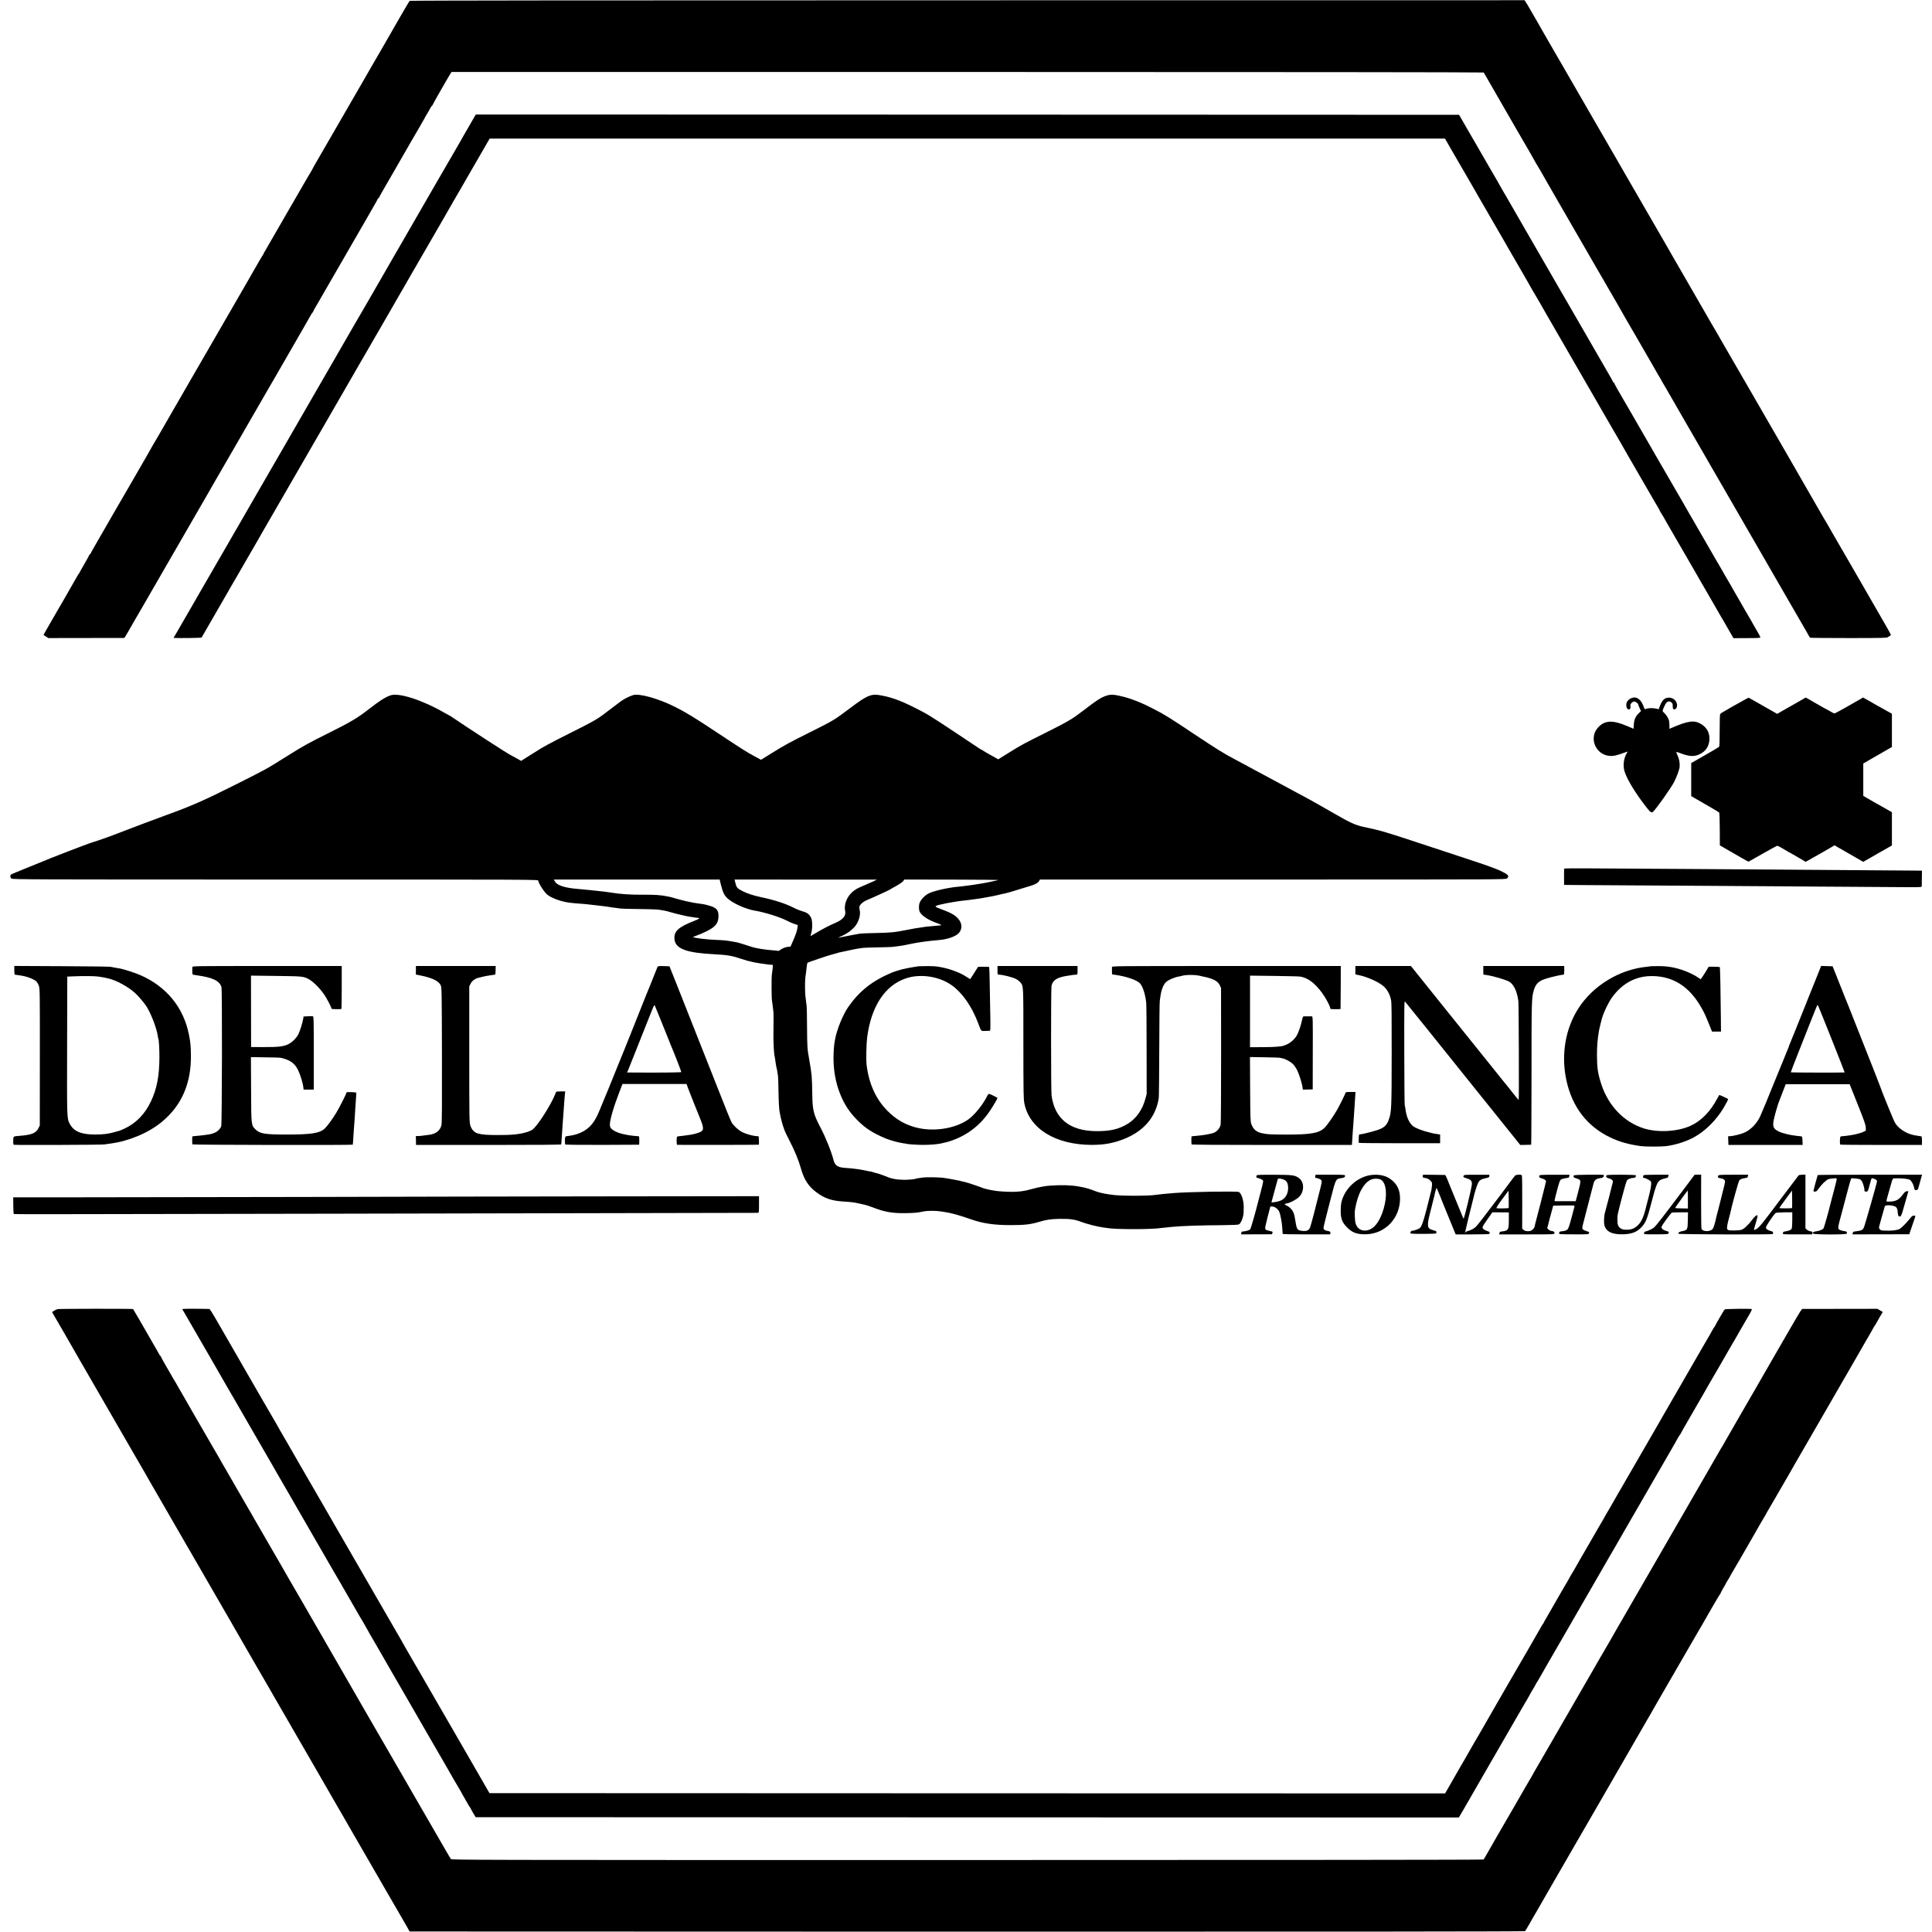 <?xml version="1.0" standalone="no"?>
<!DOCTYPE svg PUBLIC "-//W3C//DTD SVG 20010904//EN"
 "http://www.w3.org/TR/2001/REC-SVG-20010904/DTD/svg10.dtd">
<svg version="1.0" xmlns="http://www.w3.org/2000/svg"
 width="3374pt" height="3374pt" viewBox="0 0 3374 3374"
 preserveAspectRatio="xMidYMid meet">
<g transform="translate(0,3374) scale(0.1,-0.1)"
fill="#000000" stroke="none">
<path d="M7155 33725 c-7 -5 -84 -136 -173 -290 -88 -154 -208 -363 -267 -465
-59 -102 -116 -199 -125 -216 -10 -17 -71 -123 -136 -235 -64 -112 -132 -229
-149 -259 -105 -183 -788 -1364 -814 -1408 -17 -29 -31 -55 -31 -58 0 -2 -11
-21 -23 -42 -22 -34 -60 -99 -232 -397 -32 -55 -82 -143 -113 -195 -30 -52
-62 -108 -72 -125 -9 -16 -41 -72 -71 -123 -30 -52 -63 -110 -75 -130 -11 -20
-47 -82 -79 -137 -32 -55 -67 -116 -78 -135 -10 -19 -41 -72 -68 -118 -27 -45
-49 -85 -49 -88 0 -3 -8 -17 -19 -32 -10 -15 -65 -108 -121 -207 -57 -99 -136
-236 -175 -305 -197 -340 -375 -647 -497 -860 -75 -129 -144 -249 -154 -267
-11 -17 -37 -62 -58 -100 -22 -37 -106 -183 -187 -323 -360 -623 -594 -1028
-617 -1070 -14 -25 -35 -61 -47 -80 -12 -19 -34 -57 -50 -85 -39 -70 -93 -164
-114 -201 -10 -16 -123 -212 -251 -435 -204 -354 -298 -516 -330 -569 -10 -17
-119 -207 -164 -285 -15 -27 -75 -130 -132 -229 -57 -98 -104 -182 -104 -187
0 -5 -4 -9 -10 -9 -5 0 -10 -5 -10 -10 0 -6 -38 -76 -85 -156 -47 -81 -85
-149 -85 -152 0 -3 -6 -13 -14 -21 -7 -9 -27 -41 -43 -71 -17 -30 -59 -105
-95 -166 -35 -61 -68 -117 -71 -125 -4 -8 -17 -30 -28 -49 -12 -19 -82 -141
-157 -270 -74 -129 -154 -268 -178 -309 -24 -40 -44 -75 -44 -77 0 -2 19 -16
42 -30 l43 -27 650 1 c357 0 657 1 666 1 9 1 21 11 27 24 7 12 24 43 40 68 48
82 94 163 120 209 14 25 28 50 32 55 4 6 60 102 125 215 65 113 210 365 323
560 113 195 331 573 485 840 154 267 296 512 315 545 19 33 46 80 60 105 14
25 33 59 43 75 10 17 42 73 72 125 30 52 77 133 104 180 74 127 203 351 223
385 9 17 61 107 115 200 121 209 380 657 407 705 11 19 78 134 148 255 117
204 464 805 541 939 19 32 50 87 69 122 19 35 41 69 48 76 6 6 12 15 12 19 0
4 19 40 43 81 24 40 55 93 69 118 14 25 91 158 170 295 80 138 197 340 260
450 63 110 141 245 173 300 95 165 167 288 185 320 9 17 65 113 123 214 59
101 107 188 107 192 0 5 5 9 10 9 6 0 10 4 10 9 0 9 63 119 270 476 51 88 102
176 112 195 72 127 295 512 314 542 13 21 24 40 24 43 0 2 18 34 40 70 22 36
40 68 40 71 0 3 15 28 33 57 18 29 44 73 57 100 14 26 28 47 32 47 5 0 8 4 8
9 0 9 289 514 320 561 l16 23 9008 0 c5241 0 9011 -4 9016 -9 4 -5 21 -32 37
-61 15 -28 141 -246 278 -483 138 -238 260 -451 273 -474 13 -23 41 -70 62
-106 21 -36 47 -81 58 -100 10 -19 58 -102 106 -183 47 -82 86 -151 86 -153 0
-2 23 -41 50 -85 28 -44 50 -82 50 -84 0 -2 38 -68 84 -147 45 -79 94 -163
108 -188 14 -25 66 -115 115 -200 87 -150 637 -1102 674 -1167 11 -18 27 -48
38 -65 177 -307 258 -447 326 -563 44 -77 84 -147 88 -155 4 -8 17 -31 28 -50
12 -19 107 -183 212 -365 104 -181 228 -394 273 -473 46 -79 84 -145 84 -147
0 -3 16 -29 35 -59 19 -30 35 -58 35 -61 0 -3 11 -22 24 -43 13 -20 86 -145
161 -277 76 -132 162 -280 190 -330 60 -102 337 -582 367 -635 11 -19 37 -64
58 -100 21 -36 47 -81 57 -100 11 -19 111 -192 223 -385 111 -192 212 -366
222 -385 52 -91 77 -135 153 -265 45 -77 93 -160 107 -185 14 -25 83 -144 153
-265 70 -121 139 -240 153 -265 14 -25 89 -155 167 -290 78 -135 219 -378 312
-540 94 -162 180 -311 191 -330 12 -19 29 -50 38 -68 9 -18 21 -35 27 -39 6
-3 309 -6 674 -6 572 0 666 2 681 15 9 8 25 18 35 21 9 4 17 13 17 21 0 7 -32
69 -72 137 -156 271 -455 789 -538 934 -10 17 -58 100 -107 185 -154 264 -274
473 -301 520 -56 100 -135 236 -142 245 -4 6 -20 33 -35 60 -25 46 -148 259
-495 860 -70 121 -137 238 -149 259 -12 21 -62 107 -110 190 -86 148 -449 777
-488 846 -11 19 -34 58 -50 86 -17 27 -41 70 -55 95 -28 50 -283 489 -393 679
-40 69 -85 148 -100 175 -16 28 -38 66 -50 85 -12 19 -33 55 -47 80 -25 45
-121 211 -138 240 -5 8 -53 92 -107 185 -53 94 -160 278 -236 410 -77 132
-151 260 -165 285 -24 43 -153 268 -172 300 -13 22 -110 190 -130 225 -9 17
-82 143 -162 280 -80 138 -161 279 -182 315 -20 36 -41 72 -46 80 -5 8 -32 53
-58 100 -27 47 -84 146 -127 220 -43 74 -85 149 -95 165 -29 51 -319 553 -411
711 -48 83 -96 166 -107 185 -53 94 -256 445 -262 454 -4 6 -19 30 -32 55 -30
54 -430 746 -468 810 -5 8 -41 71 -80 140 -39 69 -75 132 -80 140 -5 8 -44 76
-87 150 -42 74 -86 149 -98 165 l-20 31 -9729 -1 c-6474 0 -9733 -3 -9741 -10z"/>
<path d="M8296 31718 c-16 -27 -78 -134 -114 -198 -14 -25 -44 -76 -67 -115
-22 -38 -44 -77 -48 -85 -4 -8 -17 -31 -28 -50 -23 -39 -176 -303 -397 -685
-79 -137 -161 -279 -182 -315 -21 -36 -122 -211 -225 -390 -103 -179 -212
-368 -242 -420 -31 -52 -73 -124 -93 -160 -73 -125 -328 -568 -354 -615 -26
-45 -186 -323 -205 -355 -5 -8 -47 -80 -93 -159 -46 -80 -95 -165 -110 -190
-15 -25 -33 -57 -41 -71 -7 -14 -40 -70 -72 -125 -32 -55 -119 -206 -193 -335
-74 -129 -166 -289 -205 -355 -38 -66 -129 -222 -201 -348 -165 -287 -122
-212 -448 -777 -154 -267 -297 -514 -318 -550 -68 -117 -219 -378 -241 -417
-12 -21 -38 -67 -59 -103 -21 -36 -47 -81 -58 -100 -11 -19 -43 -75 -72 -125
-29 -49 -61 -106 -72 -125 -11 -19 -37 -64 -58 -100 -21 -36 -47 -81 -58 -100
-11 -19 -43 -75 -72 -125 -29 -49 -62 -108 -75 -130 -12 -22 -96 -166 -185
-320 -89 -154 -172 -298 -185 -320 -36 -64 -85 -149 -95 -165 -5 -8 -26 -44
-46 -80 -70 -122 -297 -515 -315 -545 -10 -16 -23 -38 -29 -47 -8 -14 -7 -18
2 -19 99 -5 471 0 477 7 5 5 20 29 33 54 27 48 160 279 323 560 56 96 112 193
124 215 12 22 27 49 34 60 17 28 50 83 79 135 52 92 251 437 283 490 18 30 69
118 113 195 44 77 88 154 98 172 27 46 217 374 230 398 6 11 53 92 104 180 51
88 178 309 283 490 104 182 220 382 257 445 37 63 120 207 185 320 65 113 143
248 173 300 30 52 98 169 150 260 52 91 226 392 387 670 374 646 403 698 428
740 10 19 70 123 132 230 62 107 122 211 133 230 11 19 51 90 90 157 39 67
113 196 165 285 52 90 145 251 207 358 62 107 134 231 159 275 25 44 51 89 58
100 7 11 16 27 20 35 4 8 32 58 63 110 31 52 59 102 63 110 4 8 16 30 27 48
11 18 64 108 117 200 53 92 161 280 240 417 80 138 174 301 210 363 l65 112
8341 0 8342 0 154 -268 c85 -147 225 -389 312 -538 86 -150 169 -294 184 -320
25 -44 167 -291 417 -721 48 -83 96 -167 106 -185 11 -18 61 -105 112 -193 98
-169 119 -205 149 -258 94 -167 117 -207 136 -237 19 -30 140 -239 202 -350
11 -19 31 -53 44 -76 13 -23 80 -139 149 -258 69 -119 132 -229 141 -244 24
-40 194 -336 342 -592 71 -124 205 -355 297 -515 92 -159 177 -306 188 -325
22 -39 108 -186 122 -210 29 -48 137 -237 143 -250 4 -8 20 -36 35 -61 23 -40
399 -689 422 -729 4 -8 27 -46 49 -83 23 -38 41 -71 41 -74 0 -3 14 -29 32
-57 17 -28 39 -66 50 -83 10 -18 26 -48 36 -65 11 -18 78 -136 151 -261 111
-191 258 -445 331 -572 9 -16 61 -106 115 -200 54 -93 138 -239 187 -323 49
-84 100 -174 115 -200 14 -26 38 -67 53 -92 16 -25 41 -68 57 -96 15 -28 59
-104 97 -170 l69 -119 236 1 c217 1 236 2 233 18 -2 9 -28 58 -58 108 -30 50
-54 92 -54 93 0 3 -79 141 -100 175 -19 32 -104 177 -133 230 -17 30 -66 115
-109 189 -43 73 -78 135 -78 137 0 2 -25 44 -55 94 -30 50 -55 93 -55 96 0 2
-11 21 -24 42 -12 20 -76 129 -141 242 -65 113 -200 347 -300 520 -101 173
-192 332 -204 353 -11 20 -30 53 -41 73 -26 45 -189 327 -240 414 -21 36 -121
209 -223 385 -101 176 -276 480 -389 675 -113 195 -215 371 -226 390 -10 19
-43 75 -71 123 -28 49 -51 93 -51 98 0 5 -4 9 -10 9 -5 0 -10 4 -10 10 0 5
-22 47 -49 92 -57 98 -417 721 -576 998 -61 107 -145 251 -185 320 -40 69 -82
141 -93 160 -34 61 -381 662 -710 1230 -110 190 -213 370 -230 400 -17 30 -48
83 -69 118 -21 34 -38 64 -38 66 0 3 -140 248 -170 296 -16 27 -260 449 -416
720 l-153 265 -8585 3 -8586 2 -14 -22z"/>
<path d="M6815 21595 c-97 -37 -179 -89 -360 -229 -215 -167 -319 -229 -693
-416 -383 -191 -455 -231 -725 -400 -404 -253 -365 -231 -897 -499 -570 -287
-794 -386 -1235 -545 -165 -60 -760 -283 -800 -301 -85 -36 -394 -147 -490
-175 -86 -25 -768 -288 -920 -355 -16 -7 -133 -54 -260 -105 -126 -51 -236
-97 -242 -102 -19 -15 -16 -52 5 -71 17 -16 352 -17 4610 -17 4562 0 4592 0
4592 -20 0 -38 104 -200 155 -242 64 -54 216 -113 335 -133 19 -3 46 -7 60
-10 14 -2 57 -7 95 -10 108 -7 218 -17 235 -20 8 -2 47 -6 85 -10 39 -4 81 -8
95 -11 14 -2 50 -6 80 -9 30 -3 78 -10 105 -15 28 -5 77 -12 110 -15 33 -4 71
-9 85 -12 14 -3 155 -6 313 -8 158 -2 309 -6 335 -10 92 -11 168 -27 222 -45
44 -14 145 -39 265 -66 31 -7 75 -15 110 -19 22 -3 49 -8 60 -10 11 -2 30 -4
43 -4 43 -2 21 -20 -60 -51 -286 -111 -366 -187 -348 -330 21 -161 212 -231
700 -255 217 -11 307 -26 465 -80 145 -49 244 -70 480 -100 17 -2 40 -4 53 -4
26 -1 26 11 2 -166 -9 -68 -7 -430 3 -470 3 -11 8 -51 12 -90 4 -38 9 -79 11
-90 4 -18 4 -176 1 -435 -1 -102 10 -310 18 -332 2 -7 6 -29 9 -48 6 -53 26
-173 30 -179 2 -3 7 -30 11 -60 4 -30 9 -63 12 -75 3 -12 6 -124 8 -251 4
-212 10 -323 21 -378 2 -12 7 -35 10 -52 9 -52 43 -178 59 -220 9 -22 18 -49
22 -60 3 -11 41 -87 83 -170 91 -176 157 -337 200 -490 54 -188 129 -303 265
-405 150 -112 269 -152 500 -165 125 -8 161 -13 265 -36 25 -6 52 -12 60 -14
47 -9 110 -30 187 -60 188 -72 330 -95 558 -91 164 4 194 7 306 30 60 13 214
14 285 2 16 -3 49 -8 74 -11 119 -17 253 -54 465 -128 208 -73 406 -102 695
-102 248 0 350 12 512 61 114 34 193 45 333 48 183 4 277 -9 394 -55 84 -32
287 -84 370 -94 30 -4 63 -8 73 -10 137 -27 785 -27 950 0 21 3 67 8 193 20
160 16 487 27 860 29 198 2 287 6 302 14 26 14 58 79 72 143 10 49 10 55 11
159 1 117 -42 247 -87 264 -41 16 -870 2 -1133 -19 -159 -13 -282 -25 -312
-31 -119 -22 -650 -21 -767 1 -9 1 -38 6 -65 9 -94 13 -186 36 -246 61 -57 24
-145 51 -200 61 -14 2 -47 9 -75 14 -121 23 -311 29 -485 15 -52 -4 -97 -8
-100 -10 -3 -2 -29 -6 -58 -10 -30 -4 -107 -22 -173 -40 -131 -37 -216 -49
-354 -49 -89 0 -240 10 -281 18 -12 2 -39 7 -60 10 -57 9 -167 37 -179 46 -10
7 -255 89 -284 95 -9 1 -34 8 -56 13 -22 6 -51 13 -65 16 -23 4 -99 19 -110
21 -3 1 -27 5 -55 10 -27 4 -59 9 -70 11 -76 15 -312 20 -395 9 -78 -10 -115
-17 -122 -21 -12 -8 -123 -18 -193 -18 -129 0 -231 19 -317 58 -41 18 -156 57
-185 62 -12 2 -33 8 -45 13 -13 5 -26 9 -31 9 -4 0 -20 3 -35 6 -161 35 -273
51 -432 61 -112 7 -168 43 -189 122 -46 172 -137 399 -233 583 -123 235 -139
301 -143 595 -4 287 -8 337 -50 575 -38 214 -38 217 -41 585 -1 193 -4 360 -7
372 -3 12 -9 53 -12 90 -4 37 -9 77 -11 88 -2 11 -4 76 -5 145 -1 112 3 172
17 250 2 14 7 58 11 97 3 40 11 77 17 81 8 7 376 131 406 137 3 1 25 7 50 14
25 7 52 15 60 16 8 2 15 4 15 5 0 1 7 3 15 5 8 1 78 16 155 33 77 17 160 34
185 37 25 3 59 9 75 11 17 3 131 7 255 9 124 2 241 6 260 8 19 3 60 8 90 11
71 8 97 13 205 36 166 35 314 55 540 75 123 11 253 54 312 104 83 70 84 184 2
272 -63 67 -117 96 -327 175 -58 22 -70 30 -60 40 25 23 325 81 511 99 37 3
76 8 85 10 9 1 42 6 72 10 86 10 126 17 220 35 30 6 71 13 90 16 19 3 60 12
90 19 57 15 73 18 153 35 27 5 121 33 210 61 89 28 176 55 192 59 103 27 164
60 184 98 l12 22 4069 0 c4057 0 4070 0 4090 20 43 43 23 66 -120 134 -69 32
-251 99 -455 166 -775 255 -1049 345 -1205 397 -265 87 -438 139 -540 161 -52
11 -136 30 -186 41 -147 32 -234 72 -514 234 -146 84 -272 156 -280 160 -8 4
-28 15 -45 25 -16 10 -64 37 -105 59 -41 22 -165 89 -275 148 -266 144 -287
155 -380 205 -44 23 -107 57 -140 75 -33 18 -96 52 -140 75 -86 46 -164 89
-234 127 -24 13 -91 49 -150 80 -175 92 -307 174 -701 436 -446 297 -506 335
-715 442 -192 100 -352 164 -504 204 -164 43 -231 48 -308 22 -100 -34 -162
-74 -415 -268 -182 -140 -255 -183 -628 -370 -382 -191 -444 -224 -575 -305
-49 -31 -131 -82 -181 -112 l-91 -57 -119 67 c-66 36 -131 75 -146 85 -14 11
-29 19 -32 19 -4 0 -19 9 -34 19 -15 11 -196 131 -402 268 -472 314 -511 337
-750 456 -247 123 -408 179 -608 210 -132 20 -215 -18 -486 -222 -277 -210
-306 -228 -691 -419 -385 -192 -473 -240 -712 -390 l-163 -101 -107 58 c-145
78 -214 122 -658 416 -390 259 -538 350 -730 447 -293 148 -632 243 -741 208
-72 -23 -168 -73 -219 -113 -5 -4 -62 -47 -125 -94 -63 -48 -145 -110 -182
-138 -103 -78 -195 -129 -553 -308 -181 -90 -369 -187 -416 -214 -48 -28 -93
-53 -100 -56 -8 -4 -91 -56 -186 -116 l-172 -109 -87 49 c-48 27 -89 49 -90
49 -17 0 -774 491 -1036 671 -15 11 -29 19 -31 19 -2 0 -44 23 -93 51 -394
227 -804 358 -949 304z m5779 -3322 c31 -121 57 -173 114 -225 95 -86 325
-188 478 -212 159 -26 435 -111 549 -171 45 -24 107 -51 139 -61 l58 -18 -5
-46 c-6 -52 -29 -120 -83 -244 l-39 -88 -42 -3 c-44 -3 -102 -27 -142 -57 -13
-10 -26 -16 -30 -14 -3 2 -46 7 -96 10 -124 9 -296 36 -355 56 -120 39 -249
80 -270 83 -177 33 -205 36 -345 42 -112 5 -143 7 -270 21 -59 7 -147 23 -152
28 -2 2 25 14 59 26 109 40 228 98 280 136 73 54 100 103 105 189 7 120 -33
166 -174 203 -77 21 -102 25 -198 37 -27 4 -57 8 -65 10 -8 2 -30 7 -47 10
-51 8 -232 53 -282 69 -25 9 -57 17 -71 20 -14 3 -35 7 -46 10 -110 24 -232
33 -434 31 -217 -2 -397 10 -565 38 -58 10 -119 17 -255 31 -36 4 -81 9 -100
11 -63 7 -134 14 -210 20 -232 18 -368 61 -408 129 l-21 36 1448 0 1449 0 26
-107z m2651 72 c-38 -18 -113 -51 -166 -73 -110 -46 -141 -64 -194 -110 -99
-88 -150 -224 -125 -336 18 -80 -42 -149 -178 -206 -87 -36 -229 -110 -342
-178 -41 -24 -78 -47 -82 -49 -4 -2 0 20 9 49 23 75 22 222 -1 268 -37 71 -70
94 -178 124 -31 9 -88 32 -125 52 -135 71 -336 136 -563 184 -141 30 -251 65
-331 107 -102 53 -106 58 -135 176 l-6 27 1243 -1 1244 0 -70 -34z m2190 25
c-42 -10 -224 -48 -260 -54 -16 -3 -61 -10 -100 -16 -38 -6 -81 -13 -95 -15
-14 -2 -47 -7 -75 -10 -27 -3 -66 -8 -85 -11 -19 -2 -57 -6 -85 -9 -181 -16
-437 -75 -518 -118 -63 -33 -130 -101 -154 -157 -20 -46 -20 -127 0 -166 35
-67 151 -143 297 -194 76 -27 94 -40 60 -41 -14 0 -32 -2 -40 -3 -8 -2 -53 -6
-100 -10 -47 -3 -96 -8 -110 -10 -14 -3 -43 -7 -65 -10 -75 -9 -173 -26 -270
-46 -209 -42 -287 -50 -585 -55 -102 -2 -207 -6 -235 -10 -43 -6 -290 -54
-365 -70 -17 -4 -13 -1 10 10 96 44 129 63 180 101 30 23 70 59 87 80 71 85
108 211 86 294 -5 19 -7 45 -4 57 10 40 67 88 137 117 107 44 377 168 394 180
8 6 29 18 45 27 104 56 177 103 191 124 l16 25 837 -1 c460 -1 823 -4 806 -9z"/>
<path d="M28462 21533 c-51 -33 -71 -82 -56 -141 16 -64 80 -52 68 14 -5 27
-1 38 20 58 14 15 34 26 44 26 23 0 72 -36 72 -53 0 -7 11 -35 24 -63 l24 -52
-37 -36 c-59 -57 -82 -110 -88 -197 l-6 -76 -114 49 c-249 105 -385 100 -500
-21 -179 -187 -43 -500 219 -503 49 -1 90 8 179 38 l115 40 -23 -41 c-51 -93
-63 -221 -28 -320 50 -142 179 -355 355 -584 87 -114 110 -132 136 -110 49 40
319 422 370 522 48 94 94 220 97 268 5 66 -9 141 -39 202 -13 28 -22 52 -19
55 2 2 35 -8 72 -22 150 -57 234 -63 328 -21 114 50 178 148 178 275 0 111
-45 192 -143 254 -118 74 -229 60 -520 -67 l-35 -15 -1 73 c-1 59 -7 82 -30
125 -15 28 -43 64 -61 80 -36 32 -36 30 8 127 34 74 73 92 120 55 17 -15 22
-28 21 -58 -2 -47 9 -67 34 -62 30 5 48 48 40 93 -16 83 -105 132 -189 104
-45 -15 -83 -64 -113 -148 l-17 -47 -46 11 c-50 13 -134 11 -174 -4 -22 -9
-27 -7 -33 12 -51 165 -149 226 -252 160z"/>
<path d="M30395 21479 c-76 -43 -140 -79 -142 -79 -2 0 -22 -12 -46 -27 -23
-14 -67 -40 -97 -56 -30 -16 -60 -36 -67 -44 -8 -10 -11 -96 -11 -290 0 -193
-3 -278 -11 -286 -7 -7 -118 -73 -249 -147 l-237 -136 0 -288 0 -289 239 -138
c131 -75 243 -142 248 -147 7 -7 11 -114 12 -293 l1 -282 130 -75 c72 -41 183
-105 248 -143 65 -38 121 -68 125 -66 4 2 115 65 248 140 132 76 246 137 253
137 11 0 120 -61 181 -100 8 -6 24 -14 35 -19 11 -5 78 -43 148 -85 71 -42
130 -76 131 -76 2 0 48 25 102 57 55 31 133 75 174 98 41 23 109 63 151 87
l77 46 68 -40 c38 -22 89 -51 114 -65 25 -14 107 -61 182 -105 l137 -79 250
143 251 143 0 291 0 290 -132 75 c-73 40 -142 79 -153 86 -11 7 -27 16 -35 20
-8 4 -52 29 -97 56 l-83 48 0 283 0 283 250 144 250 144 0 290 0 291 -112 62
c-62 34 -135 75 -163 91 -27 16 -90 52 -139 80 l-90 50 -30 -18 c-140 -83
-458 -261 -468 -261 -7 0 -39 16 -71 35 -32 19 -60 35 -63 35 -3 0 -42 22 -87
48 -45 27 -89 51 -97 55 -8 4 -28 15 -45 26 -16 10 -55 32 -85 49 l-55 31
-140 -81 c-77 -44 -165 -94 -195 -111 -30 -17 -79 -45 -109 -62 l-54 -32 -56
32 c-41 24 -322 183 -442 251 -3 1 -68 -33 -144 -77z"/>
<path d="M27317 18571 c-2 -3 -3 -69 -3 -146 l1 -139 375 -3 c206 -1 778 -5
1270 -8 1639 -11 2168 -14 3080 -20 498 -4 1043 -7 1213 -8 270 -2 307 -1 308
13 0 8 1 74 2 145 l2 130 -115 1 c-115 2 -1380 11 -2570 19 -349 2 -1022 7
-1495 10 -1598 11 -2065 13 -2068 6z"/>
<path d="M250 16795 c0 -41 3 -75 8 -76 4 0 16 -2 27 -4 11 -2 38 -6 60 -9
111 -12 252 -65 295 -110 12 -14 31 -48 40 -76 16 -47 17 -141 16 -1243 l-1
-1192 -23 -46 c-43 -87 -117 -118 -322 -134 -124 -10 -117 -5 -119 -84 -1 -48
2 -70 11 -73 21 -7 1529 -2 1578 6 25 3 79 11 120 17 321 44 663 190 890 380
344 286 511 672 504 1164 -2 165 -7 214 -34 355 -95 480 -397 847 -861 1046
-80 34 -277 98 -336 109 -16 2 -53 9 -83 14 -30 6 -71 13 -90 17 -19 4 -405 9
-857 11 l-823 4 0 -76z m1465 -109 c33 -4 80 -12 105 -17 25 -6 54 -12 64 -15
141 -28 365 -151 486 -266 50 -47 141 -154 180 -212 81 -120 185 -386 205
-526 4 -24 8 -47 10 -50 10 -16 20 -186 19 -325 -1 -325 -44 -550 -149 -771
-103 -219 -260 -381 -463 -475 -37 -17 -74 -33 -82 -35 -8 -2 -45 -12 -83 -23
-113 -33 -201 -44 -352 -44 -242 1 -371 57 -439 191 -48 94 -47 84 -44 1362
l3 1205 120 5 c158 7 345 5 420 -4z"/>
<path d="M3359 16853 c-3 -58 -1 -125 5 -130 3 -4 32 -10 64 -14 281 -38 403
-95 439 -204 15 -45 11 -2402 -4 -2436 -34 -79 -117 -130 -234 -143 -31 -4
-66 -9 -78 -11 -12 -2 -58 -7 -104 -11 -45 -3 -84 -8 -87 -9 -4 -3 -5 -97 -1
-140 1 -10 2800 -15 2802 -5 3 14 7 67 13 180 4 69 9 139 11 155 2 17 6 77 10
135 3 58 7 125 9 150 2 25 7 97 11 160 4 63 7 119 8 125 1 6 -33 11 -85 13
-63 2 -88 -1 -88 -9 0 -20 -115 -247 -176 -349 -71 -118 -156 -234 -205 -280
-88 -81 -236 -104 -674 -103 -368 0 -455 14 -531 87 -77 75 -77 72 -79 708
l-3 557 252 -4 c138 -1 262 -5 275 -9 163 -39 244 -99 301 -224 36 -77 77
-210 86 -279 l6 -51 89 0 89 0 0 638 c0 579 -2 639 -16 642 -9 2 -49 2 -89 0
l-74 -4 -6 -41 c-12 -70 -53 -202 -82 -263 -33 -70 -108 -145 -179 -180 -82
-40 -175 -51 -424 -50 l-225 1 -1 624 -1 623 416 -5 c468 -6 487 -7 571 -45
80 -35 205 -156 291 -280 46 -65 129 -227 129 -249 0 -7 139 -10 171 -4 4 0 7
170 7 376 l0 375 -1304 0 c-1235 0 -1304 -1 -1305 -17z"/>
<path d="M7263 16795 l-1 -75 37 -6 c20 -3 70 -14 111 -24 163 -40 252 -88
286 -156 18 -38 19 -79 22 -1214 2 -830 0 -1190 -8 -1226 -19 -90 -90 -151
-195 -169 -16 -2 -54 -7 -84 -11 -30 -3 -62 -8 -70 -9 -9 -2 -35 -4 -57 -4
l-42 -1 2 -77 1 -78 1268 0 c839 0 1267 3 1268 10 0 5 2 26 4 45 1 19 6 85 10
145 4 61 8 128 10 150 2 22 7 83 10 135 4 52 8 115 10 140 2 25 6 88 10 140 3
52 8 112 11 133 l5 37 -81 0 c-53 0 -80 -4 -80 -11 0 -7 -23 -59 -51 -118 -98
-201 -280 -476 -358 -537 -14 -12 -57 -31 -95 -43 -133 -41 -270 -55 -536 -53
-172 1 -236 6 -317 25 -67 16 -115 66 -140 144 -17 55 -18 128 -18 1243 l0
1185 23 45 c25 49 69 84 123 101 52 15 169 40 214 45 22 3 49 7 60 9 11 2 25
4 30 4 6 1 10 34 10 76 l1 75 -696 0 -697 0 0 -75z"/>
<path d="M11480 16848 c-5 -13 -43 -108 -85 -213 -41 -104 -80 -201 -87 -215
-6 -14 -14 -34 -19 -45 -4 -11 -89 -225 -189 -475 -99 -250 -185 -464 -190
-475 -5 -11 -30 -72 -55 -135 -25 -63 -50 -124 -55 -135 -5 -11 -43 -105 -85
-210 -41 -104 -80 -199 -85 -210 -5 -11 -48 -114 -95 -229 -104 -254 -109
-265 -158 -343 -89 -144 -240 -233 -437 -259 -25 -3 -49 -7 -55 -8 -19 -2 -25
-57 -16 -141 1 -7 220 -10 644 -9 353 1 645 2 648 3 4 1 4 118 0 142 -1 3 -7
6 -13 6 -29 1 -145 13 -168 18 -14 2 -50 10 -80 16 -108 21 -203 66 -234 111
-9 12 -16 37 -16 56 0 86 69 320 170 581 l51 131 559 0 558 0 13 -32 c6 -18
13 -35 13 -38 2 -8 184 -467 223 -560 42 -103 50 -161 26 -186 -39 -39 -161
-71 -343 -90 -88 -9 -88 -9 -96 -17 -11 -11 -10 -136 1 -140 9 -3 1412 -1
1426 2 3 0 5 29 3 64 -3 85 -2 84 -16 84 -77 1 -201 34 -280 74 -65 33 -158
121 -186 176 -18 35 -110 263 -279 693 -199 505 -554 1403 -684 1730 l-118
295 -101 3 c-96 3 -100 2 -110 -20z m46 -890 c46 -117 89 -224 96 -238 18 -42
26 -62 58 -145 17 -44 35 -89 40 -100 36 -78 180 -450 178 -457 -3 -8 -392
-12 -885 -8 l-62 0 25 58 c13 31 96 239 184 462 88 223 164 414 169 425 5 11
29 70 53 132 28 74 46 107 51 98 4 -8 46 -110 93 -227z"/>
<path d="M16027 16864 c-1 -2 -25 -6 -52 -9 -45 -6 -154 -27 -211 -40 -42 -10
-160 -47 -194 -62 -340 -145 -560 -318 -756 -598 -92 -131 -201 -399 -229
-560 -2 -16 -7 -41 -10 -55 -9 -41 -19 -179 -19 -280 0 -217 39 -431 112 -615
77 -193 165 -327 308 -471 143 -143 264 -220 499 -319 73 -30 220 -70 300 -81
28 -3 52 -7 55 -9 11 -7 172 -18 278 -19 119 -2 286 12 341 28 9 3 30 8 46 11
123 24 304 102 422 182 153 103 272 223 377 383 56 84 126 204 126 215 0 6
-108 60 -137 69 -19 6 -26 0 -49 -46 -75 -150 -225 -331 -334 -405 -239 -162
-627 -214 -930 -126 -182 53 -329 141 -470 282 -201 202 -323 467 -365 796
-12 91 -6 372 10 495 71 539 311 902 678 1025 254 85 584 34 803 -125 181
-131 345 -366 453 -650 61 -160 49 -146 127 -144 38 1 74 2 81 3 9 1 11 59 8
229 -3 125 -7 372 -10 550 -2 178 -7 327 -10 332 -3 5 -48 8 -100 7 l-94 -2
-67 -105 c-36 -58 -68 -107 -69 -108 -2 -2 -24 10 -50 28 -111 76 -274 141
-445 176 -93 19 -144 23 -267 22 -84 -1 -154 -2 -156 -4z"/>
<path d="M17420 16795 c0 -71 1 -75 23 -76 72 -2 237 -44 297 -74 26 -13 60
-39 75 -57 60 -71 57 -16 57 -1067 1 -886 2 -973 18 -1053 90 -441 542 -719
1170 -722 217 -1 383 29 565 101 350 138 558 382 611 713 4 25 8 407 9 850 1
443 5 824 9 848 3 23 8 59 11 80 16 116 49 202 97 250 37 37 144 84 223 98 17
2 36 7 43 9 70 25 255 25 342 0 8 -2 26 -6 40 -9 173 -34 259 -79 293 -154
l21 -47 1 -1170 c0 -674 -3 -1189 -8 -1215 -12 -57 -56 -113 -110 -139 -44
-21 -178 -46 -312 -57 -44 -3 -82 -8 -85 -9 -5 -3 -6 -105 -1 -140 1 -7 475
-10 1401 -10 l1400 0 1 25 c1 14 2 41 4 60 2 19 6 82 9 140 4 58 9 125 11 150
2 25 6 88 10 140 10 160 14 221 21 318 l6 92 -85 0 c-80 0 -86 -1 -92 -22 -9
-28 -104 -220 -142 -286 -60 -105 -174 -270 -215 -311 -98 -100 -241 -126
-683 -125 -261 1 -323 4 -404 21 -111 23 -161 65 -199 165 -15 38 -17 114 -20
605 l-3 563 258 -4 c142 -2 265 -6 273 -10 8 -3 27 -7 41 -10 47 -8 137 -57
180 -100 24 -23 56 -72 75 -112 36 -76 81 -223 91 -291 l6 -42 86 2 86 2 1
638 c2 585 1 637 -15 638 -19 1 -118 1 -143 0 -12 -1 -20 -16 -28 -58 -18 -92
-59 -214 -91 -272 -45 -79 -131 -150 -212 -175 -9 -3 -18 -6 -20 -7 -26 -15
-176 -26 -359 -26 l-228 -1 0 625 0 625 423 -5 c232 -3 438 -8 457 -12 130
-22 252 -113 378 -284 59 -79 142 -233 142 -263 0 -10 6 -19 13 -19 38 -5 167
-4 168 1 1 3 2 173 3 378 l1 372 -1997 0 c-1896 0 -1998 -1 -1999 -17 -2 -30
0 -125 3 -128 2 -2 25 -6 52 -9 191 -26 379 -90 433 -148 49 -52 91 -180 110
-334 4 -32 7 -405 7 -829 l1 -770 -23 -85 c-51 -190 -159 -343 -305 -434 -154
-95 -308 -132 -554 -130 -460 4 -725 216 -779 624 -11 81 -11 1857 -1 1912 20
101 98 151 282 178 44 6 89 13 100 15 11 2 32 4 46 4 26 1 27 2 27 76 l0 75
-699 0 -699 0 0 -75z"/>
<path d="M23670 16796 l0 -73 63 -13 c156 -32 365 -129 442 -205 58 -57 100
-138 118 -229 10 -46 12 -269 11 -931 -1 -989 -3 -1032 -55 -1169 -35 -94 -84
-136 -204 -174 -108 -34 -264 -72 -295 -72 -20 0 -22 -12 -22 -120 0 -11 0
-23 1 -28 1 -4 321 -7 711 -7 l710 0 0 76 0 76 -52 8 c-29 5 -55 9 -58 9 -3 1
-39 10 -80 20 -122 29 -242 76 -285 111 -67 54 -115 164 -131 300 -4 28 -9 55
-12 60 -4 6 -7 421 -8 923 -2 835 0 911 14 890 9 -13 19 -25 22 -28 5 -4 705
-874 837 -1040 6 -8 33 -42 60 -75 42 -51 800 -995 1020 -1270 l72 -90 93 1
c51 1 95 2 98 3 3 0 5 540 6 1199 0 1321 1 1369 41 1502 34 111 84 159 212
199 94 30 255 67 308 70 7 1 11 26 11 76 l-1 75 -707 0 -706 0 0 -75 1 -75 45
-6 c118 -17 325 -76 399 -114 83 -42 144 -167 167 -341 8 -62 13 -1729 6
-1729 -4 1 -47 53 -97 116 -49 64 -97 123 -105 133 -9 9 -124 151 -255 316
-132 165 -244 305 -250 311 -13 15 -10 12 -385 479 -172 215 -392 489 -489
609 -97 120 -189 235 -204 255 -15 20 -44 55 -64 79 l-35 42 -484 0 -484 0 0
-74z"/>
<path d="M28818 16865 c-2 -2 -31 -6 -64 -9 -471 -47 -930 -326 -1186 -721
-231 -356 -309 -816 -213 -1260 100 -466 363 -808 770 -1001 163 -77 316 -120
535 -150 71 -10 358 -10 435 0 161 20 347 79 483 152 199 108 394 300 524 519
37 63 78 141 78 149 0 7 -151 78 -156 73 -2 -1 -18 -30 -35 -63 -121 -228
-281 -391 -469 -476 -228 -103 -574 -121 -819 -42 -343 111 -612 393 -735 766
-62 192 -76 281 -77 508 0 165 9 279 37 440 3 20 35 149 47 195 32 115 113
284 181 379 183 252 427 378 720 370 351 -10 623 -184 824 -527 60 -102 82
-149 148 -312 l52 -130 79 0 78 0 -2 210 c-3 417 -13 906 -18 914 -2 5 -48 8
-100 8 l-95 0 -66 -109 c-37 -59 -70 -108 -73 -108 -4 0 -23 12 -42 26 -53 40
-178 100 -275 133 -148 50 -271 70 -426 69 -75 0 -138 -2 -140 -3z"/>
<path d="M31785 16823 c-10 -26 -26 -66 -35 -88 -10 -22 -66 -161 -125 -310
-59 -148 -111 -279 -116 -290 -5 -11 -61 -150 -124 -310 -64 -159 -123 -304
-131 -322 -8 -17 -14 -34 -14 -38 0 -4 -7 -21 -14 -38 -8 -18 -43 -102 -76
-187 -34 -85 -68 -168 -76 -185 -7 -16 -48 -115 -90 -220 -80 -200 -215 -526
-242 -585 -62 -137 -175 -250 -298 -298 -58 -23 -173 -50 -227 -54 l-38 -2 3
-76 3 -75 648 0 648 0 -3 74 c-2 57 -7 75 -18 76 -8 2 -46 6 -85 9 -113 12
-245 44 -311 76 -95 46 -111 83 -87 205 12 65 72 274 92 320 5 11 19 47 31 80
12 33 36 96 54 140 l31 80 559 0 558 0 140 -350 c114 -286 140 -360 141 -405
l2 -55 -45 -22 c-53 -27 -195 -59 -300 -69 -41 -4 -82 -8 -90 -9 -11 -1 -16
-19 -18 -70 -2 -38 1 -71 7 -74 5 -3 328 -6 718 -6 l708 0 0 75 c0 43 -4 75
-10 75 -11 1 -83 12 -129 21 -141 25 -291 128 -342 235 -34 70 -234 563 -241
594 -2 11 -229 588 -243 620 -5 11 -77 193 -160 405 -83 212 -155 394 -160
405 -5 11 -27 65 -49 120 -21 55 -81 206 -133 335 l-94 235 -100 3 -101 3 -18
-48z m-28 -660 c43 -97 461 -1149 458 -1152 -5 -4 -936 -3 -941 2 -2 2 63 172
145 378 82 206 186 470 232 586 46 117 86 213 89 213 3 0 11 -12 17 -27z"/>
<path d="M21945 13212 c-10 -26 -5 -42 13 -42 9 0 36 -9 60 -20 32 -14 42 -25
42 -42 0 -13 -23 -108 -51 -213 -28 -104 -52 -196 -54 -205 -14 -67 -109 -396
-118 -411 -13 -21 -50 -35 -112 -43 -22 -3 -41 -5 -41 -6 -1 0 -4 -10 -6 -23
l-5 -24 270 1 270 1 8 22 c7 20 4 24 -19 29 -86 19 -101 26 -107 45 -4 12 13
96 42 205 l48 184 31 0 c42 0 94 -37 121 -85 23 -43 53 -204 58 -315 2 -36 4
-70 4 -76 1 -8 117 -11 415 -11 l414 0 5 23 c4 20 -1 25 -32 34 -20 5 -41 10
-47 10 -6 0 -19 9 -29 20 -20 22 -31 -29 119 555 84 327 84 327 178 340 53 7
68 17 68 45 0 13 -34 15 -257 15 l-257 0 -7 -27 c-6 -25 -4 -27 32 -33 21 -4
49 -15 62 -26 29 -22 28 -25 -27 -239 -19 -74 -60 -234 -90 -355 -31 -121 -63
-234 -72 -252 -22 -43 -61 -57 -131 -49 -86 10 -95 21 -117 152 -22 132 -25
143 -46 185 -25 47 -64 85 -112 106 -44 19 -42 28 9 38 60 10 172 72 214 117
89 94 87 253 -3 321 -73 55 -107 60 -435 61 -247 1 -303 -1 -308 -12z m485
-77 c40 -20 61 -59 65 -119 9 -120 -50 -219 -148 -250 -31 -10 -75 -19 -99
-21 l-44 -4 53 197 c29 108 55 203 58 211 6 16 71 9 115 -14z"/>
<path d="M23940 13219 c-221 -31 -424 -203 -500 -425 -18 -53 -24 -95 -26
-179 -4 -145 21 -218 105 -305 93 -97 183 -130 342 -125 334 11 589 282 589
625 0 154 -56 263 -177 346 -85 58 -204 81 -333 63z m184 -86 c89 -66 106
-273 40 -501 -53 -182 -134 -310 -225 -356 -119 -59 -230 -17 -265 99 -14 49
-20 189 -9 250 25 141 61 252 112 343 74 133 160 194 264 187 36 -2 68 -10 83
-22z"/>
<path d="M24847 13202 c-5 -25 -2 -27 57 -37 26 -4 51 -18 74 -41 33 -33 34
-37 29 -92 -3 -31 -7 -66 -10 -77 -136 -549 -164 -638 -211 -669 -26 -16 -126
-48 -126 -39 0 3 -7 0 -15 -7 -8 -7 -15 -20 -15 -30 0 -16 17 -18 225 -18 124
0 225 4 225 8 0 5 3 15 6 23 4 12 -9 20 -55 32 -74 21 -93 40 -93 97 0 52 5
83 38 213 14 55 27 107 29 115 2 8 11 44 20 80 9 36 19 74 21 84 15 76 38 156
44 149 3 -4 30 -69 60 -143 29 -74 61 -153 70 -175 10 -22 54 -131 99 -242 44
-110 86 -212 92 -225 l11 -25 294 0 c162 0 294 4 294 8 0 4 2 14 5 21 4 10 -7
19 -37 28 -58 19 -87 41 -87 65 0 11 22 52 50 90 27 39 66 93 85 122 l36 52
144 -1 144 -1 0 -136 c-1 -167 -9 -181 -109 -195 -50 -7 -47 -4 -55 -32 l-6
-21 480 0 c470 0 480 0 486 20 7 23 -7 34 -59 42 -37 7 -75 44 -63 63 3 5 7
19 10 33 7 35 32 129 64 244 l27 100 188 3 c176 2 188 1 184 -15 -3 -10 -26
-99 -52 -198 -31 -118 -54 -188 -68 -202 -19 -21 -45 -30 -110 -37 -33 -4 -34
-5 -39 -31 -3 -20 3 -20 255 -21 255 -1 259 -1 267 20 7 19 2 23 -39 35 -25 7
-54 20 -64 29 -18 16 -18 20 -2 92 5 22 112 437 146 565 16 61 34 129 40 153
15 55 46 79 114 87 51 7 64 18 65 55 0 11 -515 6 -522 -5 -19 -25 -6 -41 43
-55 83 -24 84 -29 32 -226 l-45 -171 -185 0 -185 0 5 31 c4 17 8 40 11 51 75
288 74 286 113 304 12 6 44 13 70 17 56 7 53 5 58 35 l5 24 -258 0 c-165 1
-260 -3 -264 -10 -19 -26 -7 -43 36 -54 42 -10 76 -33 76 -51 0 -4 -21 -88
-46 -186 -25 -99 -47 -186 -49 -194 -2 -8 -26 -101 -54 -206 -28 -105 -51
-198 -51 -205 -1 -18 -30 -53 -57 -68 -39 -20 -111 -14 -137 12 l-23 23 1 453
c1 249 -2 460 -6 470 -5 14 -16 18 -56 17 -28 -1 -55 -8 -63 -16 -8 -8 -73
-94 -144 -190 -71 -96 -132 -177 -135 -180 -3 -3 -52 -68 -110 -145 -164 -219
-273 -358 -300 -383 -33 -30 -86 -57 -138 -71 -27 -8 -42 -17 -42 -28 0 -9 -2
-14 -5 -11 -3 3 29 142 70 309 42 167 78 311 80 320 14 68 52 193 72 236 31
68 49 79 176 107 20 5 27 13 27 29 l0 22 -221 0 c-219 0 -222 0 -230 -22 -7
-20 -3 -23 45 -37 81 -24 101 -44 101 -103 -1 -55 -136 -617 -146 -605 -3 4
-25 54 -48 112 -87 213 -174 426 -191 465 -9 22 -30 73 -45 113 -16 39 -33 73
-39 73 -6 1 -95 2 -198 3 l-187 1 -4 -23z m1499 -559 c-6 -6 -194 -9 -210 -3
-10 3 20 52 97 156 l112 151 3 -150 c1 -82 1 -152 -2 -154z"/>
<path d="M28060 13216 c-22 -22 -9 -42 34 -54 54 -14 77 -36 72 -66 -6 -32
-125 -494 -137 -531 -17 -51 -22 -177 -10 -222 31 -115 137 -165 334 -158 142
5 226 37 302 112 83 83 109 145 185 439 96 369 107 390 219 420 36 10 67 18
68 18 1 1 4 12 8 26 l6 25 -221 0 c-161 0 -220 -3 -220 -12 0 -6 -3 -18 -6
-27 -4 -10 -1 -16 10 -16 34 0 123 -48 129 -69 10 -40 -2 -114 -44 -276 -22
-88 -42 -164 -44 -170 -50 -213 -107 -310 -218 -368 -55 -29 -178 -31 -219 -3
-48 32 -62 64 -62 146 -1 91 -2 83 83 413 41 157 76 276 87 288 18 20 73 39
115 39 25 0 39 16 39 43 0 15 -496 17 -510 3z"/>
<path d="M29400 12965 c-353 -470 -479 -633 -517 -664 -29 -24 -112 -62 -143
-66 -15 -1 -30 -18 -30 -34 0 -17 15 -18 211 -17 208 1 212 1 220 23 7 20 3
23 -46 38 -57 16 -88 46 -77 74 12 34 164 240 180 245 9 2 76 4 149 4 l132 0
-3 -139 c-2 -163 -7 -172 -96 -189 -51 -10 -70 -22 -70 -46 0 -12 1649 -17
1651 -5 0 3 2 14 4 23 2 13 -7 21 -38 29 -55 15 -87 37 -87 62 0 24 113 195
167 252 8 8 55 12 152 13 l141 1 0 -129 c0 -71 -4 -140 -9 -153 -10 -25 -43
-41 -111 -52 -40 -7 -36 -4 -44 -31 -6 -21 -6 -21 253 -21 l259 0 5 24 c4 21
0 24 -36 30 -23 3 -51 17 -64 29 l-23 23 0 469 0 469 -55 -2 c-30 -1 -59 -5
-64 -11 -5 -5 -125 -164 -268 -354 -397 -529 -414 -551 -477 -587 -29 -17 -39
-16 -33 5 2 9 19 64 35 121 17 58 29 108 27 112 -12 18 -48 -9 -93 -70 -69
-93 -145 -164 -190 -178 -47 -14 -207 -16 -233 -3 -26 14 -24 53 6 170 14 52
28 106 31 120 29 142 143 554 159 575 15 19 36 29 80 37 33 7 61 12 62 13 1 0
4 11 8 25 l6 25 -258 0 c-221 0 -259 -2 -265 -15 -13 -29 -8 -38 25 -44 52
-10 57 -11 78 -29 23 -20 23 -20 -26 -212 -20 -77 -38 -151 -41 -165 -3 -14
-19 -76 -35 -138 -17 -62 -32 -120 -34 -130 -21 -102 -48 -191 -63 -212 -41
-54 -180 -53 -198 3 -3 10 -6 227 -6 481 l1 462 -57 0 -57 -1 -195 -260z m77
-172 l0 -158 -109 2 c-61 1 -112 4 -115 6 -3 4 217 307 223 307 0 0 1 -71 1
-157z m1818 -151 c-6 -6 -214 -6 -220 0 -2 2 46 72 108 155 l112 151 3 -151
c1 -82 0 -152 -3 -155z"/>
<path d="M31744 13219 c-4 -7 -64 -229 -72 -266 -4 -20 0 -23 24 -23 23 0 36
10 62 49 44 66 131 151 167 166 17 7 50 13 73 14 24 0 47 3 51 5 4 3 13 1 20
-3 13 -8 13 -7 -74 -336 -20 -77 -38 -147 -40 -155 -21 -89 -98 -360 -107
-377 -12 -25 -71 -50 -132 -57 -43 -5 -61 -18 -53 -39 8 -20 586 -21 589 -1 0
8 1 19 2 26 1 6 -12 13 -29 15 -55 7 -103 23 -115 38 -12 15 -7 56 16 140 5
18 110 414 154 580 23 88 46 163 51 166 5 3 42 2 81 -3 62 -6 76 -11 95 -34
23 -29 53 -123 53 -167 0 -23 4 -27 29 -27 32 0 32 -1 77 171 17 65 18 66 44
59 47 -13 70 -30 70 -50 0 -25 -216 -784 -232 -813 -21 -40 -42 -49 -147 -62
-39 -5 -37 -4 -45 -31 l-6 -21 496 1 497 1 53 155 c30 85 54 158 54 163 0 4
-13 7 -28 7 -22 0 -36 -11 -64 -47 -54 -70 -152 -169 -186 -187 -32 -17 -112
-29 -181 -28 -131 1 -141 2 -160 21 -13 13 -18 29 -15 46 4 20 68 250 100 358
10 32 163 20 199 -16 17 -17 25 -47 28 -105 2 -24 9 -47 16 -51 34 -21 46 -1
88 152 24 84 51 182 62 218 l19 66 -28 -1 c-23 -1 -38 -14 -77 -66 -59 -80
-109 -108 -206 -114 -37 -2 -69 -1 -71 3 -3 4 4 38 15 76 31 107 44 153 69
243 19 68 27 82 44 83 126 6 249 -6 281 -27 28 -18 61 -79 71 -129 8 -45 16
-54 47 -48 18 4 25 17 39 71 10 37 26 96 36 132 l19 65 -909 0 c-501 0 -912
-3 -914 -6z"/>
<path d="M8136 12843 c-2 -2 -5223 -11 -7103 -13 l-802 0 1 -145 c0 -97 4
-145 12 -147 6 -2 367 -3 801 -2 435 1 2554 5 4710 8 3952 7 7457 14 7485 15
13 1 15 24 15 146 l0 145 -2558 -3 c-1407 -1 -2560 -3 -2561 -4z"/>
<path d="M1005 10878 c-23 -6 -95 -46 -95 -53 0 -1 43 -76 96 -166 53 -90 110
-189 127 -219 16 -30 138 -242 270 -470 319 -551 634 -1097 719 -1245 37 -66
73 -127 78 -135 5 -8 30 -51 55 -95 25 -44 56 -98 69 -120 13 -22 65 -112 116
-200 51 -88 101 -176 113 -195 11 -19 30 -53 42 -75 13 -22 46 -80 75 -130 83
-143 241 -417 264 -457 12 -20 84 -145 161 -279 77 -133 150 -260 163 -283 13
-22 41 -70 62 -106 89 -152 335 -578 358 -620 13 -25 37 -65 52 -90 15 -25 88
-151 162 -280 75 -129 145 -251 156 -270 11 -19 29 -51 40 -70 11 -19 75 -132
144 -250 69 -118 136 -235 150 -260 14 -25 58 -101 98 -170 40 -68 81 -138 90
-155 9 -16 59 -102 110 -190 51 -88 102 -176 112 -195 31 -54 535 -928 676
-1170 69 -118 136 -235 150 -260 14 -25 90 -157 170 -295 80 -137 154 -266
165 -285 10 -19 95 -165 187 -325 255 -440 391 -676 413 -715 10 -19 77 -134
147 -255 70 -121 188 -323 261 -450 72 -126 140 -243 150 -260 10 -16 23 -40
29 -52 5 -13 13 -24 17 -24 5 -1 4388 -2 9740 -3 6483 -1 9734 2 9738 9 2 5
16 28 30 50 14 22 28 46 32 54 3 8 35 64 71 125 36 61 74 127 85 146 11 19 62
109 115 200 52 91 126 219 164 285 37 66 72 127 78 135 9 15 95 164 130 225
10 17 43 75 75 130 32 55 140 242 240 415 155 269 416 721 445 770 11 19 112
194 138 240 11 19 59 103 107 185 75 128 359 622 414 718 10 18 47 82 83 143
36 61 68 117 71 125 4 8 17 30 28 49 30 50 224 385 373 645 70 121 131 227
136 235 5 8 55 95 112 194 57 98 113 194 125 215 12 20 28 47 36 61 66 120
314 546 320 548 4 2 7 8 7 13 0 4 20 43 45 85 25 41 45 78 45 80 0 3 16 30 35
60 19 30 35 57 35 59 0 3 11 22 23 43 21 33 288 494 355 612 14 25 50 88 80
140 30 52 66 115 80 140 14 25 43 73 64 108 21 34 38 65 38 67 0 3 11 22 24
43 12 20 66 111 118 202 94 163 154 268 265 458 31 53 66 115 78 137 13 22 80
139 150 260 70 121 188 326 263 455 74 129 159 276 188 325 28 50 118 205 199
345 81 140 164 284 185 320 21 36 86 148 144 250 58 102 110 192 115 200 22
34 136 236 140 245 2 6 9 17 16 25 7 8 27 42 45 75 17 33 35 65 39 70 4 6 20
31 34 57 l27 46 -47 28 -47 27 -650 -1 c-358 0 -656 -1 -663 -1 -6 -1 -54 -74
-105 -163 -52 -90 -127 -219 -167 -288 -40 -69 -76 -132 -81 -140 -6 -8 -75
-130 -156 -270 -80 -140 -228 -397 -328 -570 -101 -173 -199 -344 -220 -380
-20 -36 -41 -72 -46 -80 -14 -22 -212 -367 -242 -421 -45 -81 -53 -94 -64
-109 -6 -8 -26 -42 -44 -75 -17 -33 -35 -64 -40 -70 -4 -5 -19 -31 -33 -57
-14 -26 -66 -116 -115 -200 -153 -264 -475 -822 -489 -848 -8 -14 -22 -39 -32
-55 -17 -28 -166 -287 -381 -660 -190 -328 -289 -501 -428 -740 -79 -137 -153
-266 -164 -285 -11 -19 -44 -75 -73 -125 -29 -49 -65 -112 -80 -140 -15 -27
-51 -90 -80 -140 -54 -91 -291 -500 -327 -565 -11 -19 -62 -107 -113 -195 -80
-139 -166 -288 -225 -390 -10 -16 -41 -70 -69 -120 -28 -49 -55 -97 -61 -105
-9 -16 -130 -224 -236 -409 -74 -130 -244 -423 -273 -471 -11 -19 -24 -42 -28
-50 -3 -8 -16 -31 -28 -50 -12 -19 -75 -127 -140 -240 -65 -113 -125 -218
-135 -235 -71 -123 -322 -557 -339 -585 -11 -19 -24 -41 -28 -49 -3 -8 -35
-64 -71 -125 -36 -61 -76 -131 -90 -156 -13 -25 -28 -49 -33 -54 -5 -6 -3583
-9 -9015 -9 -8862 0 -9007 0 -9021 19 -8 10 -86 145 -175 299 -89 154 -218
377 -286 495 -69 118 -136 235 -150 259 -14 25 -38 68 -55 95 -16 28 -40 69
-52 91 -41 71 -710 1230 -726 1255 -5 8 -149 258 -320 555 -171 297 -430 747
-576 1000 -146 253 -274 474 -283 490 -35 62 -134 231 -151 260 -10 17 -24 41
-32 55 -7 14 -82 144 -166 290 -85 146 -161 279 -171 295 -141 246 -254 442
-260 450 -4 6 -19 30 -32 55 -35 64 -60 107 -98 170 -18 30 -42 71 -52 90 -30
53 -168 293 -179 310 -12 19 -133 230 -167 290 -14 25 -45 78 -69 118 -24 41
-43 75 -43 77 0 2 -28 50 -62 107 -33 56 -72 123 -86 148 -31 56 -303 526
-347 600 -18 30 -44 75 -57 100 -14 25 -58 101 -98 170 -71 122 -88 151 -131
228 -12 20 -25 42 -29 47 -4 6 -21 35 -37 65 -17 30 -62 110 -102 177 -39 67
-71 126 -71 132 0 6 -3 11 -7 11 -5 0 -13 10 -19 23 -6 12 -61 110 -124 217
-62 107 -123 214 -136 237 -48 85 -196 338 -200 342 -6 7 -1293 6 -1319 -1z"/>
<path d="M3218 10882 l-36 -3 48 -82 c26 -45 123 -212 215 -372 161 -278 182
-315 224 -387 10 -18 87 -152 171 -298 84 -146 161 -278 170 -295 10 -16 41
-70 70 -120 29 -49 64 -110 78 -135 14 -25 149 -259 300 -520 151 -261 284
-491 295 -510 11 -19 35 -62 54 -95 19 -33 38 -67 43 -75 11 -17 168 -289 208
-359 14 -25 38 -68 55 -95 16 -28 39 -67 49 -86 27 -46 269 -466 379 -657 49
-83 97 -167 107 -185 54 -95 285 -494 292 -503 4 -5 21 -35 37 -65 28 -50 64
-112 291 -505 41 -71 86 -147 99 -167 12 -21 23 -40 23 -42 0 -2 39 -71 86
-153 48 -81 94 -161 104 -178 9 -16 51 -88 92 -160 42 -71 86 -148 98 -170 12
-22 64 -112 115 -200 51 -88 102 -176 113 -195 11 -19 69 -120 130 -225 168
-291 402 -696 424 -735 11 -19 37 -64 58 -100 21 -36 47 -81 58 -100 10 -19
74 -129 141 -244 66 -115 121 -210 121 -212 0 -1 23 -39 50 -84 27 -45 50 -83
50 -85 0 -2 23 -43 51 -92 29 -48 65 -113 82 -143 16 -30 36 -62 43 -71 8 -8
14 -18 14 -21 0 -4 19 -39 43 -80 l44 -73 8585 -3 8585 -2 69 117 c81 141 206
358 359 623 62 107 126 218 142 246 17 27 41 70 55 95 14 24 51 89 83 144 82
141 354 613 377 653 10 18 24 43 32 55 32 52 130 222 131 227 0 3 8 16 16 30
37 59 79 131 79 136 0 3 8 18 19 32 10 15 30 49 45 75 31 56 202 354 381 662
118 204 412 714 453 785 11 19 101 177 202 350 100 173 193 335 207 360 14 25
29 50 33 55 4 6 19 30 32 55 14 25 85 149 158 275 73 127 141 244 150 260 137
238 683 1183 748 1295 11 19 33 58 47 85 15 28 33 57 41 66 8 8 14 18 14 21 0
4 70 126 155 273 85 146 155 268 155 269 0 2 25 45 55 95 30 51 55 93 55 95 0
3 128 225 159 276 5 8 47 80 93 160 46 79 99 172 118 205 19 33 63 110 98 170
35 61 67 117 73 125 5 8 54 94 109 190 55 96 104 182 110 190 31 49 69 124 65
128 -10 10 -466 5 -476 -5 -11 -11 -169 -282 -169 -291 0 -3 -6 -13 -14 -21
-8 -9 -26 -38 -40 -66 -15 -27 -31 -57 -36 -65 -9 -14 -124 -212 -160 -275
-27 -47 -262 -456 -470 -815 -62 -107 -124 -215 -138 -239 -14 -25 -38 -68
-55 -95 -16 -28 -40 -69 -52 -91 -13 -22 -114 -197 -225 -390 -197 -339 -300
-519 -324 -560 -101 -176 -149 -260 -208 -360 -38 -66 -83 -145 -100 -175 -17
-30 -48 -84 -70 -119 -21 -34 -38 -65 -38 -67 0 -2 -14 -27 -31 -56 -36 -59
-91 -155 -231 -398 -53 -91 -134 -232 -182 -314 -47 -82 -86 -151 -86 -152 0
-2 -16 -28 -35 -58 -19 -30 -35 -57 -35 -60 0 -2 -21 -40 -46 -83 -26 -43 -56
-94 -67 -113 -41 -73 -291 -507 -318 -553 -16 -26 -29 -50 -29 -54 0 -3 -6
-14 -14 -22 -7 -9 -27 -41 -43 -71 -31 -56 -392 -682 -488 -845 -29 -49 -147
-254 -263 -455 -115 -201 -220 -383 -233 -406 -13 -22 -61 -106 -107 -185 -46
-79 -88 -151 -93 -159 -8 -13 -61 -106 -131 -230 -11 -19 -41 -71 -67 -115
-25 -44 -50 -88 -56 -97 -5 -10 -59 -103 -119 -208 l-109 -190 -8344 2 -8345
3 -95 165 c-53 91 -107 185 -121 210 -14 25 -89 155 -167 290 -117 201 -526
909 -616 1066 -13 23 -70 122 -127 220 -57 99 -107 186 -112 194 -6 8 -50 85
-99 170 -49 85 -98 171 -110 190 -11 19 -24 41 -28 49 -6 14 -125 222 -143
251 -5 8 -41 71 -81 140 -263 454 -324 559 -341 590 -10 19 -24 44 -31 55 -25
41 -55 92 -80 137 -26 47 -174 304 -247 428 -50 85 -283 489 -314 543 -13 23
-74 129 -135 235 -61 106 -120 207 -130 225 -27 48 -224 388 -331 572 -51 88
-104 180 -118 205 -42 74 -166 290 -214 370 -24 41 -47 82 -51 90 -4 8 -17 31
-28 50 -40 66 -528 911 -564 975 -15 28 -46 82 -69 120 -49 84 -236 408 -339
588 -176 306 -190 327 -210 328 -70 3 -398 4 -429 1z"/>
</g>
</svg>
